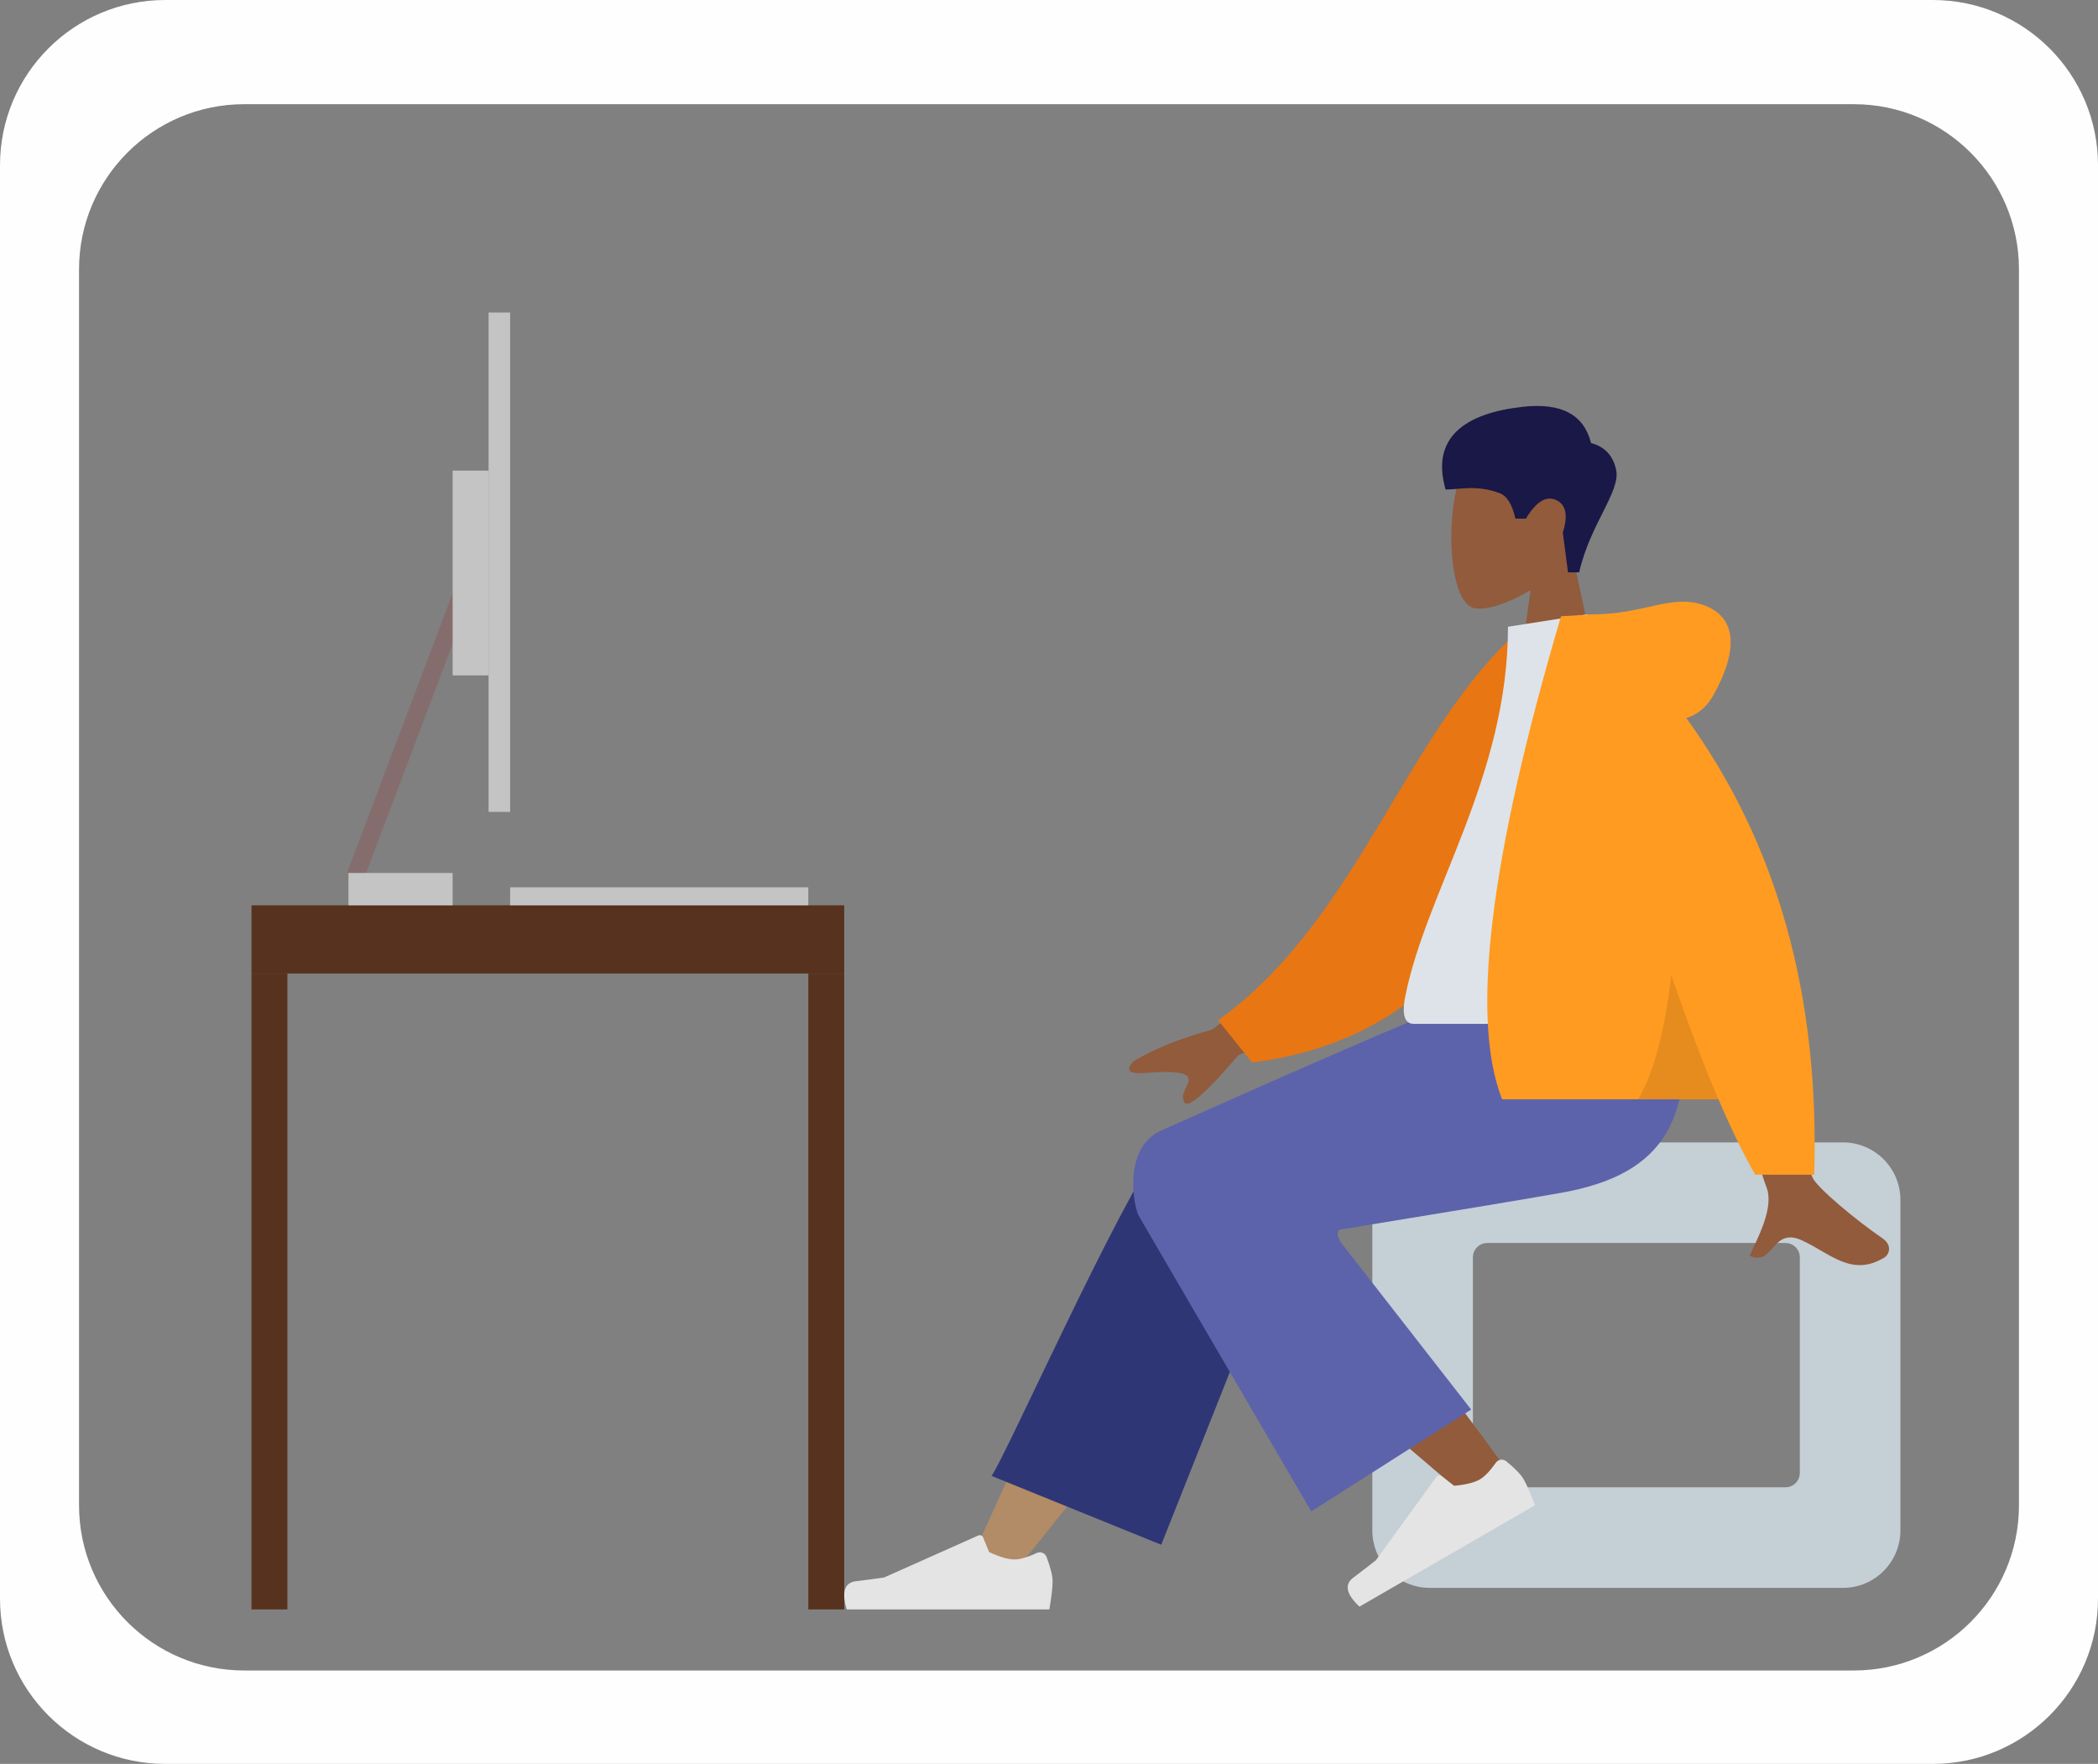 <svg width="584" height="491" viewBox="0 0 584 491" fill="none" xmlns="http://www.w3.org/2000/svg">
<rect x="0" y="0" width="584" height="491" fill="#808080" stroke="none"/>
<path fill-rule="evenodd" clip-rule="evenodd" d="M46 0C20.595 0 0 20.595 0 46V445C0 470.405 20.595 491 46 491H538C563.405 491 584 470.405 584 445V46C584 20.595 563.405 0 538 0H46ZM68 29C42.595 29 22 49.595 22 75V419C22 444.405 42.595 465 68 465H516C541.405 465 562 444.405 562 419V75C562 49.595 541.405 29 516 29H68Z" fill="#FEFEFF"/>
<path fill-rule="evenodd" clip-rule="evenodd" d="M437.738 154.49C442.346 149.081 445.464 142.453 444.943 135.025C443.442 113.625 413.651 118.333 407.857 129.134C402.062 139.935 402.75 167.333 410.24 169.263C413.226 170.033 419.589 168.147 426.065 164.244L422 193H446L437.738 154.49Z" fill="#915B3C"/>
<path fill-rule="evenodd" clip-rule="evenodd" d="M439.582 159.308C442.594 145.906 451.175 136.771 449.865 130.782C448.991 126.789 446.662 124.305 442.879 123.332C440.922 115.416 434.61 112.048 423.944 113.23C407.945 115.004 398.181 121.648 402.398 136.268C406.274 136.268 410.954 134.866 417.424 137.268C419.478 138.03 420.946 140.393 421.83 144.358H424.754C427.592 139.653 430.391 137.924 433.149 139.171C435.908 140.418 436.535 143.447 435.03 148.259L436.471 159.308H439.582Z" fill="#191847"/>
<path fill-rule="evenodd" clip-rule="evenodd" d="M513 318H398C389.163 318 382 325.163 382 334V426C382 434.837 389.163 442 398 442H513C521.837 442 529 434.837 529 426V334C529 325.163 521.837 318 513 318ZM497 346C499.209 346 501 347.791 501 350V410C501 412.209 499.209 414 497 414H414C411.791 414 410 412.209 410 410V350C410 347.791 411.791 346 414 346H497Z" fill="#C5CFD6"/>
<path fill-rule="evenodd" clip-rule="evenodd" d="M282.841 437C302.557 412.924 315.897 395.075 322.862 383.454C334.787 363.555 344.547 345.848 347.627 339.084C354.972 322.955 330.718 315.403 325.229 322.926C316.921 334.312 299.178 370.143 272 430.417L282.841 437Z" fill="#B28B67"/>
<path fill-rule="evenodd" clip-rule="evenodd" d="M323.242 430L359.935 337.637C367.783 320.8 329.884 309.732 324.117 317.568C311.023 335.357 279.901 405.534 276 410.834L323.242 430Z" fill="#2F3676"/>
<path fill-rule="evenodd" clip-rule="evenodd" d="M420.967 411.477C413.819 401.051 387.821 365.974 373.661 351.461C369.592 347.291 365.621 343.288 361.866 339.557C350.704 328.47 328.476 347.106 339.618 357.205C367.365 382.355 407.849 416.307 411.231 419.334C415.972 423.577 425.459 418.029 420.967 411.477Z" fill="#915B3C"/>
<path fill-rule="evenodd" clip-rule="evenodd" d="M419.295 406.767C421.758 408.794 423.359 410.45 424.101 411.734C425.002 413.296 426.058 415.725 427.267 419.021C425.456 420.067 409.174 429.467 378.422 447.222C374.73 443.759 374.155 441.07 376.696 439.157C379.238 437.243 381.335 435.629 382.988 434.315L399.848 411.087C400.172 410.64 400.798 410.54 401.244 410.865C401.252 410.87 401.26 410.876 401.267 410.882L404.77 413.579C407.984 413.299 410.382 412.702 411.965 411.788C413.251 411.045 414.727 409.501 416.393 407.154L416.393 407.154C417.033 406.253 418.281 406.041 419.182 406.681C419.221 406.708 419.259 406.737 419.295 406.767Z" fill="#E4E4E4"/>
<path fill-rule="evenodd" clip-rule="evenodd" d="M291.322 433.402C292.441 436.388 293 438.623 293 440.106C293 441.909 292.7 444.54 292.099 448C290.007 448 271.206 448 235.697 448C234.231 443.155 235.077 440.539 238.235 440.152C241.393 439.766 244.016 439.417 246.105 439.106L272.32 427.419C272.824 427.194 273.416 427.421 273.641 427.925C273.644 427.934 273.648 427.942 273.652 427.951L275.337 432.039C278.26 433.403 280.636 434.085 282.463 434.085C283.948 434.085 285.999 433.485 288.616 432.285L288.616 432.285C289.62 431.825 290.807 432.266 291.267 433.27C291.287 433.313 291.305 433.357 291.322 433.402Z" fill="#E4E4E4"/>
<path fill-rule="evenodd" clip-rule="evenodd" d="M373.138 342.25C403.635 337.282 424.062 333.884 434.419 332.058C463.943 326.852 472.552 310.965 467.462 276.302H413.066C405.867 278.381 375.79 291.237 322.832 314.872C313.304 319.602 315.079 333.548 316.82 338.142C316.891 338.329 332.954 365.853 365.008 420.713L409.506 392.365L373.054 345.59C372.092 343.651 372.12 342.538 373.138 342.25Z" fill="#5C63AB"/>
<path fill-rule="evenodd" clip-rule="evenodd" d="M369.219 263.211L337.321 286.635C328.669 288.97 321.441 291.874 315.636 295.349C314.265 296.598 312.608 299.128 318.295 298.691C323.981 298.254 329.982 298.049 330.767 299.989C331.551 301.929 328.11 304.248 329.696 306.865C330.754 308.61 335.749 304.235 344.683 293.741L376.27 280.642L369.219 263.211ZM491.692 264.02L470.795 264.102C483.698 305.756 490.664 327.857 491.692 330.406C494.006 336.14 489.109 344.874 487.015 349.567C493.835 352.619 493.109 341.317 501.712 345.319C509.565 348.973 515.538 355.592 524.611 349.994C525.726 349.306 526.949 346.715 523.995 344.69C516.638 339.645 506.035 330.815 504.602 327.908C502.648 323.945 498.345 302.649 491.692 264.02Z" fill="#915B3C"/>
<path fill-rule="evenodd" clip-rule="evenodd" d="M432.305 176.332L423.658 174.849C391.575 202.564 378.397 255.809 339.07 284.015L348.536 295.748C416.76 287.3 433.67 222.355 432.305 176.332Z" fill="#E87613"/>
<path fill-rule="evenodd" clip-rule="evenodd" d="M470 285C435.328 285 409.824 285 393.489 285C389.992 285 390.651 279.952 391.157 277.404C396.989 248.004 419.759 216.312 419.759 174.461L441.828 171C460.083 200.358 466.395 236.505 470 285Z" fill="#DDE3E9"/>
<path fill-rule="evenodd" clip-rule="evenodd" d="M469.385 199.858C472.59 198.937 475.129 196.788 477 193.411C485.066 178.856 482.153 170.842 473.533 168.208C464.912 165.574 457.225 171 443.49 171C442.743 171 442.059 171.047 441.437 171.141L434.528 171.535C414.706 238.715 409.239 283.537 418.128 306H478.348C481.916 314.32 485.33 321.32 488.591 327H505C506.544 277.067 494.673 234.686 469.385 199.858Z" fill="#FF9B21"/>
<path fill-rule="evenodd" clip-rule="evenodd" d="M465.235 271.498C463.341 287.344 460.263 298.845 456 306H478.348C474.186 296.295 469.815 284.794 465.235 271.498Z" fill="black" fill-opacity="0.1"/>
<rect x="70" y="252" width="165" height="19" fill="#57331F"/>
<rect x="70" y="271" width="10" height="177" fill="#57331F"/>
<rect x="225" y="271" width="10" height="177" fill="#57331F"/>
<rect x="136" y="87" width="6" height="139" fill="#C4C4C4"/>
<rect x="126.414" y="164" width="5" height="84.297" transform="rotate(20.686 126.414 164)" fill="#866D6D"/>
<rect x="97" y="243" width="29" height="9" fill="#C4C4C4"/>
<rect x="126" y="131" width="10" height="57" fill="#C4C4C4"/>
<rect x="142" y="247" width="83" height="5" fill="#C4C4C4"/>
</svg>
